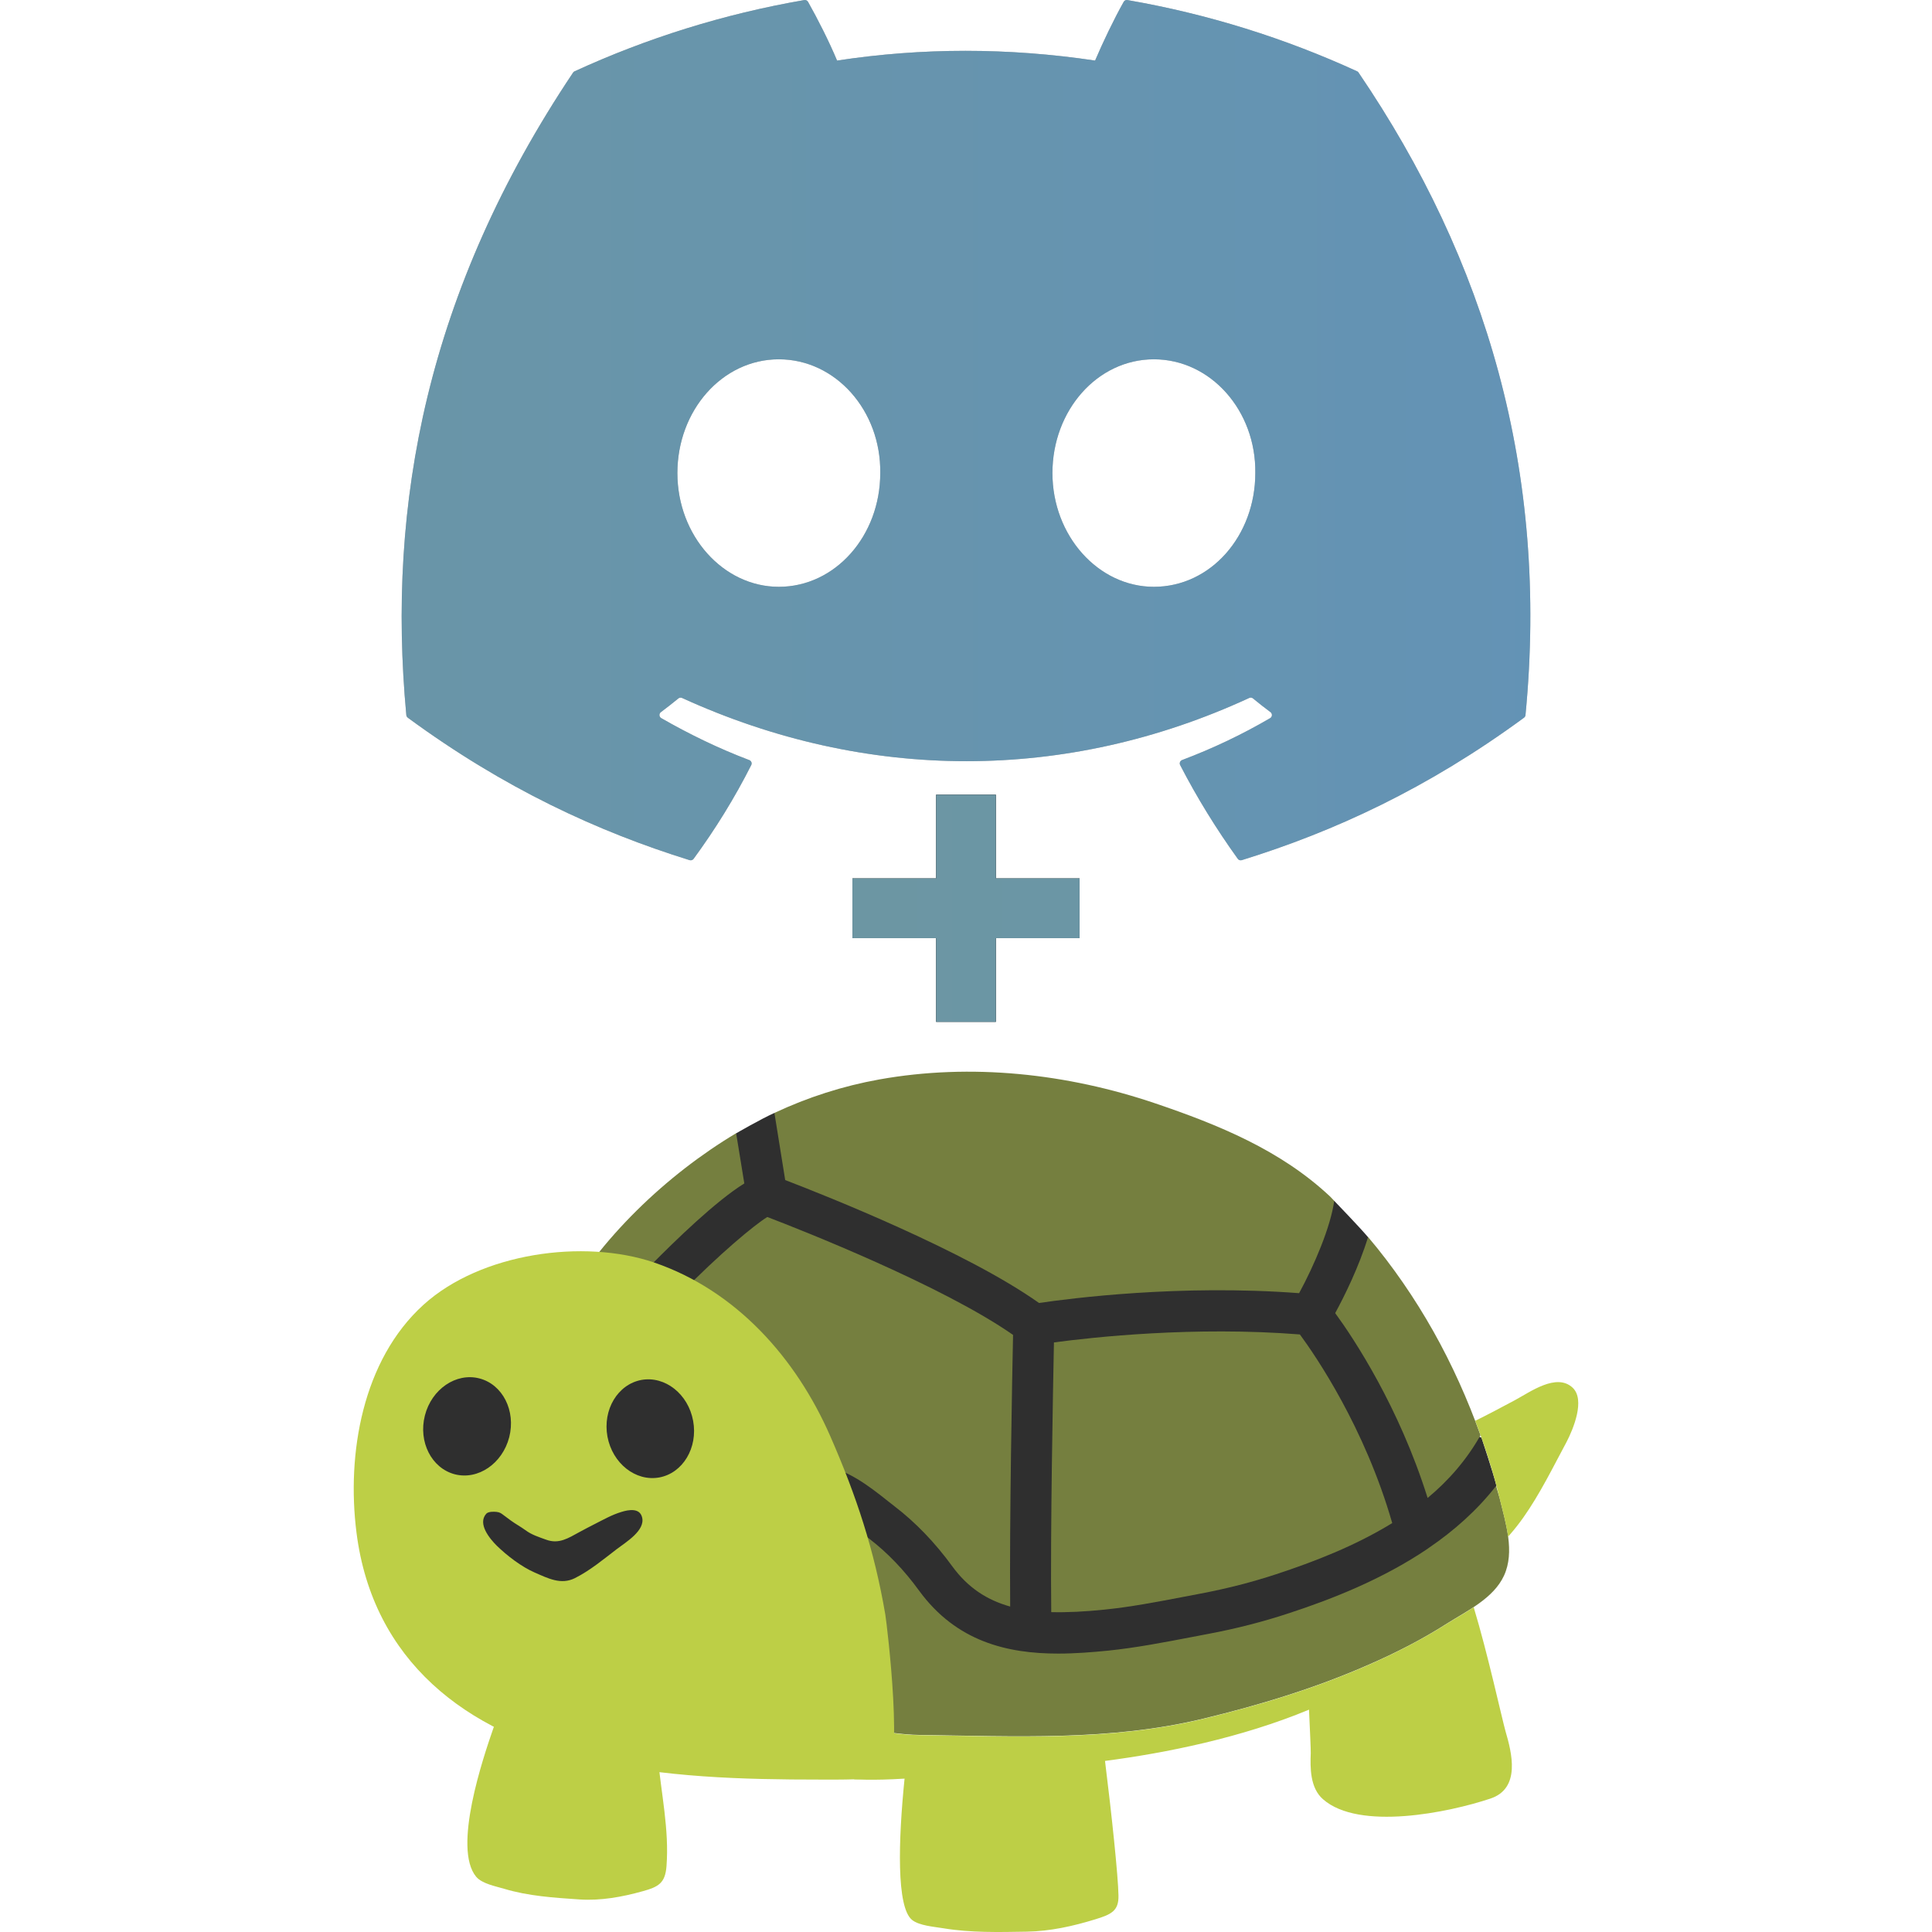 <?xml version="1.0" encoding="UTF-8" standalone="no"?><!DOCTYPE svg PUBLIC "-//W3C//DTD SVG 1.1//EN" "http://www.w3.org/Graphics/SVG/1.1/DTD/svg11.dtd"><svg width="100%" height="100%" viewBox="0 0 4000 4000" version="1.1" xmlns="http://www.w3.org/2000/svg" xmlns:xlink="http://www.w3.org/1999/xlink" xml:space="preserve" xmlns:serif="http://www.serif.com/" style="fill-rule:evenodd;clip-rule:evenodd;stroke-linejoin:round;stroke-miterlimit:2;"><g><path d="M2809.81,147.65c-148.942,-68.341 -308.66,-118.691 -475.655,-147.529c-3.041,-0.557 -6.079,0.834 -7.646,3.616c-20.541,36.534 -43.294,84.196 -59.227,121.658c-179.614,-26.891 -358.306,-26.891 -534.237,-0c-15.937,-38.295 -39.516,-85.124 -60.149,-121.658c-1.567,-2.689 -4.605,-4.08 -7.646,-3.616c-166.903,28.746 -326.621,79.096 -475.655,147.529c-1.29,0.557 -2.396,1.485 -3.13,2.689c-302.951,452.603 -385.942,894.081 -345.23,1330.09c0.185,2.133 1.382,4.174 3.04,5.47c199.879,146.787 393.495,235.899 583.516,294.965c3.041,0.928 6.264,-0.184 8.199,-2.689c44.949,-61.383 85.018,-126.107 119.373,-194.171c2.027,-3.986 0.092,-8.716 -4.052,-10.292c-63.555,-24.109 -124.073,-53.504 -182.286,-86.884c-4.605,-2.689 -4.974,-9.275 -0.738,-12.428c12.251,-9.18 24.504,-18.731 36.202,-28.375c2.116,-1.761 5.065,-2.133 7.553,-1.02c382.438,174.608 796.473,174.608 1174.4,-0c2.488,-1.205 5.437,-0.833 7.646,0.928c11.7,9.644 23.951,19.287 36.293,28.467c4.236,3.153 3.96,9.739 -0.645,12.428c-58.214,34.029 -118.731,62.775 -182.379,86.792c-4.143,1.576 -5.986,6.398 -3.959,10.384c35.092,67.969 75.161,132.693 119.281,194.079c1.843,2.597 5.157,3.709 8.198,2.781c190.943,-59.066 384.558,-148.178 584.437,-294.965c1.751,-1.296 2.857,-3.245 3.041,-5.378c48.725,-504.068 -81.612,-941.926 -345.506,-1330.08c-0.645,-1.297 -1.748,-2.225 -3.038,-2.782Zm-1197.34,1067.29c-115.141,0 -210.013,-105.707 -210.013,-235.527c0,-129.819 93.033,-235.527 210.013,-235.527c117.898,0 211.852,106.636 210.009,235.527c-0,129.82 -93.033,235.527 -210.009,235.527Zm776.485,0c-115.137,0 -210.01,-105.707 -210.01,-235.527c0,-129.819 93.029,-235.527 210.01,-235.527c117.901,0 211.852,106.636 210.012,235.527c0,129.82 -92.111,235.527 -210.012,235.527Z" style="fill:#b5b5b5;fill-rule:nonzero;"/><clipPath id="_clip1"><path d="M2809.81,147.65c-148.942,-68.341 -308.66,-118.691 -475.655,-147.529c-3.041,-0.557 -6.079,0.834 -7.646,3.616c-20.541,36.534 -43.294,84.196 -59.227,121.658c-179.614,-26.891 -358.306,-26.891 -534.237,-0c-15.937,-38.295 -39.516,-85.124 -60.149,-121.658c-1.567,-2.689 -4.605,-4.08 -7.646,-3.616c-166.903,28.746 -326.621,79.096 -475.655,147.529c-1.29,0.557 -2.396,1.485 -3.13,2.689c-302.951,452.603 -385.942,894.081 -345.23,1330.09c0.185,2.133 1.382,4.174 3.04,5.47c199.879,146.787 393.495,235.899 583.516,294.965c3.041,0.928 6.264,-0.184 8.199,-2.689c44.949,-61.383 85.018,-126.107 119.373,-194.171c2.027,-3.986 0.092,-8.716 -4.052,-10.292c-63.555,-24.109 -124.073,-53.504 -182.286,-86.884c-4.605,-2.689 -4.974,-9.275 -0.738,-12.428c12.251,-9.18 24.504,-18.731 36.202,-28.375c2.116,-1.761 5.065,-2.133 7.553,-1.02c382.438,174.608 796.473,174.608 1174.4,-0c2.488,-1.205 5.437,-0.833 7.646,0.928c11.7,9.644 23.951,19.287 36.293,28.467c4.236,3.153 3.96,9.739 -0.645,12.428c-58.214,34.029 -118.731,62.775 -182.379,86.792c-4.143,1.576 -5.986,6.398 -3.959,10.384c35.092,67.969 75.161,132.693 119.281,194.079c1.843,2.597 5.157,3.709 8.198,2.781c190.943,-59.066 384.558,-148.178 584.437,-294.965c1.751,-1.296 2.857,-3.245 3.041,-5.378c48.725,-504.068 -81.612,-941.926 -345.506,-1330.08c-0.645,-1.297 -1.748,-2.225 -3.038,-2.782Zm-1197.34,1067.29c-115.141,0 -210.013,-105.707 -210.013,-235.527c0,-129.819 93.033,-235.527 210.013,-235.527c117.898,0 211.852,106.636 210.009,235.527c-0,129.82 -93.033,235.527 -210.009,235.527Zm776.485,0c-115.137,0 -210.01,-105.707 -210.01,-235.527c0,-129.819 93.029,-235.527 210.01,-235.527c117.901,0 211.852,106.636 210.012,235.527c0,129.82 -92.111,235.527 -210.012,235.527Z" clip-rule="nonzero"/></clipPath><g clip-path="url(#_clip1)"><rect x="-2837.05" y="-4239.17" width="10060.9" height="10060.9" style="fill:url(#_Linear2);"/></g><path d="M2061.88,1818.62l-0,-173.264l-123.76,-0l0,173.264l-173.264,-0l0,123.759l173.264,0l0,173.264l123.76,0l-0,-173.264l173.264,0l-0,-123.759l-173.264,-0Z"/><clipPath id="_clip3"><path d="M2061.88,1818.62l-0,-173.264l-123.76,-0l0,173.264l-173.264,-0l0,123.759l173.264,0l0,173.264l123.76,0l-0,-173.264l173.264,0l-0,-123.759l-173.264,-0Z"/></clipPath><g clip-path="url(#_clip3)"><rect x="-1081.91" y="-3249.25" width="10060.9" height="10060.9" style="fill:url(#_Linear4);"/></g><g><path d="M1524.11,2346.41c0,0 50.781,-29.473 79.258,-42.218l442.891,162.898l716.311,19.317c-0,-0 53.768,55.759 69.699,74.877l130.039,373.19l104.948,42.019c-0,0 24.096,72.089 30.866,99.372l-21.706,172.058l-1038.32,257.489l-833.805,-204.518l2.589,-512.589l254.901,-331.969l62.331,-109.926Z" style="fill:#2f2f2f;fill-rule:nonzero;"/><g><g><path d="M2182.07,2779.35c-1.992,100.766 -7.568,390.317 -5.576,558.392c33.256,0.797 69.699,-0.995 109.926,-5.177c53.768,-5.377 109.926,-16.131 164.092,-26.486l34.452,-6.572c55.56,-10.554 106.938,-23.698 157.122,-40.226c77.466,-25.49 163.097,-58.349 240.364,-105.943c-56.756,-197.748 -158.517,-346.108 -191.176,-390.516c-219.055,-17.326 -428.95,5.775 -509.204,16.528Z" style="fill:#757f3f;fill-rule:nonzero;"/><path d="M2764.36,2718.61c38.832,53.171 132.03,193.765 191.374,382.75c43.413,-36.045 80.852,-79.059 109.528,-129.84c-26.685,-74.28 -58.946,-146.369 -97.579,-215.073c-38.833,-68.903 -84.038,-134.818 -135.217,-195.357c-18.918,61.933 -48.989,122.471 -68.106,157.52Z" style="fill:#757f3f;fill-rule:nonzero;"/><path d="M1625.67,2443.2c84.834,32.46 375.381,147.962 525.534,254.502c64.721,-9.558 292.538,-39.031 538.478,-20.312c31.862,-58.747 65.318,-137.607 72.686,-191.176c-2.987,-2.987 -5.576,-6.173 -8.563,-8.961c-102.159,-95.986 -231.601,-148.758 -362.238,-192.968c-182.413,-61.733 -380.957,-83.44 -571.137,-49.387c-75.275,13.542 -147.962,36.841 -217.064,69.301l22.304,139.001Z" style="fill:#757f3f;fill-rule:nonzero;"/><path d="M3097.52,3076.46c-39.629,50.781 -87.622,92.999 -139.001,128.048c-0.995,0.796 -2.19,1.394 -2.987,2.19c-94.393,63.726 -199.738,104.749 -286.763,133.226c-53.768,17.723 -108.532,31.862 -167.876,43.014l-34.451,6.572c-56.158,10.754 -113.909,21.906 -171.461,27.88c-34.053,3.385 -68.903,6.173 -104.151,6.173c-105.146,0 -210.691,-24.693 -287.759,-130.039c-31.066,-42.815 -65.717,-78.86 -102.558,-107.138l-15.334,-11.948c-23.299,-18.521 -66.911,-53.171 -89.414,-53.769l2.191,-85.033c50.98,1.394 102.557,42.218 140.195,72.089l13.94,10.953c43.214,33.057 83.639,74.877 119.684,124.463c32.46,44.409 72.089,69.7 119.684,83.042c-1.594,-179.625 4.182,-478.337 5.974,-562.375c-145.772,-101.96 -438.907,-217.462 -508.806,-244.147c-27.481,16.927 -98.376,75.873 -181.816,160.906c-8.364,8.563 -19.516,12.745 -30.469,12.745c-10.753,0 -21.507,-3.982 -29.672,-12.147c-16.727,-16.33 -17.126,-43.214 -0.597,-60.141c52.772,-53.569 136.412,-134.619 194.959,-170.863l-16.927,-103.952c-142.585,85.233 -283.378,217.462 -368.013,371.199c-84.834,153.538 -113.51,328.185 -32.659,497.256c26.486,54.764 79.657,146.767 133.026,178.63c47.197,28.278 97.181,52.374 148.162,73.483c45.205,18.719 83.44,42.218 129.84,55.759c41.421,12.347 84.236,25.69 126.255,35.049c42.417,9.559 86.427,12.546 129.044,20.512c37.836,6.97 76.072,13.342 114.307,13.94c196.154,2.589 394.498,12.944 587.068,-33.655c117.095,-28.278 233.194,-63.526 343.319,-112.117c55.76,-24.295 110.126,-52.175 161.305,-84.834c41.62,-26.287 96.384,-52.175 118.091,-99.172c22.901,-49.586 3.385,-109.528 -8.763,-159.711c-2.19,-8.364 -5.177,-17.326 -7.567,-26.088Z" style="fill:#757f3f;fill-rule:nonzero;"/></g><g><path d="M1321.98,3552.01c-19.516,-11.55 -47.396,-15.533 -85.233,-20.91c-49.785,-6.969 -103.951,-20.909 -153.737,-11.948c-42.815,7.766 -47.395,18.719 -61.335,58.348c-21.706,62.332 -84.834,249.126 -35.845,308.072c12.147,14.537 40.425,19.715 57.751,24.892c49.984,15.135 103.155,18.521 155.728,22.105c44.807,2.987 89.016,-5.178 131.831,-17.126c32.062,-8.961 46.201,-16.529 48.79,-51.976c5.775,-75.674 -11.152,-150.351 -17.923,-225.428c-4.779,-48.59 -16.728,-72.487 -40.027,-86.029Z" style="fill:#bdcf46;fill-rule:nonzero;"/><g><path d="M3051.12,3327.58c-18.52,12.347 -38.235,23.3 -55.56,34.252c-51.18,32.46 -105.545,60.34 -161.305,84.835c-110.125,48.59 -226.224,83.838 -343.319,112.116c-192.57,46.599 -390.914,36.244 -587.068,33.655c-38.435,-0.597 -76.67,-6.97 -114.307,-13.94c-10.555,-1.991 -20.91,-3.584 -31.465,-5.178l10.356,110.524c-0,-0 37.438,2.788 104.35,-1.394c-12.945,128.048 -17.127,266.252 15.533,292.538c14.736,11.949 46.001,14.139 65.119,17.326c56.158,9.359 114.307,7.965 172.058,6.969c49.188,-0.796 96.583,-11.55 141.987,-25.49c34.054,-10.355 48.79,-17.922 48.193,-49.187c-0.598,-40.028 -14.139,-168.673 -27.88,-278.798c126.255,-16.529 281.785,-47.794 422.378,-106.142c1.992,44.209 3.784,82.046 3.585,89.812c-1.195,30.469 -1.593,72.089 25.291,95.588c74.877,65.916 260.277,27.481 346.306,-1.195c64.124,-21.109 44.409,-95.787 31.664,-139.399c-7.368,-26.087 -37.04,-161.902 -65.916,-256.892Z" style="fill:#bdcf46;fill-rule:nonzero;"/><path d="M3256.04,2873.14c-33.455,-31.464 -88.418,9.16 -119.086,25.49c-27.482,14.736 -54.764,29.274 -82.644,43.014c20.114,52.773 37.638,106.541 50.781,161.504c5.975,24.494 13.542,51.378 17.326,78.262c0.995,-1.194 1.991,-2.389 2.987,-3.385c10.156,-11.55 19.316,-23.299 28.278,-35.845c34.85,-49.387 61.335,-103.952 89.813,-156.924c13.74,-26.485 39.031,-87.024 12.545,-112.116Z" style="fill:#bdcf46;fill-rule:nonzero;"/></g><g><g><path d="M1768.65,3683.85c-22.503,0.796 -45.205,0.597 -68.505,0.597c-165.885,0 -324.003,-4.381 -487.298,-41.421c-247.931,-55.959 -441.098,-204.319 -474.753,-469.774c-20.711,-163.495 12.347,-357.26 138.602,-471.766c118.489,-107.536 331.57,-137.208 477.541,-87.622c170.066,58.149 293.932,197.946 364.627,359.251c54.366,124.264 91.207,235.783 114.108,369.805c3.386,20.512 41.023,330.574 -2.987,336.35c-20.312,2.588 -40.824,3.982 -61.335,4.58Z" style="fill:#bdcf46;fill-rule:nonzero;"/></g><path d="M1327.95,2857.01c48.989,-8.762 96.982,29.075 107.138,84.835c10.156,55.56 -21.308,108.133 -70.297,117.095c-48.789,8.762 -96.782,-29.075 -107.138,-84.635c-10.156,-55.76 21.308,-108.134 70.297,-117.295Z" style="fill:#2f2f2f;fill-rule:nonzero;"/><path d="M879.684,2930.69c13.94,-54.764 64.721,-89.216 112.714,-76.869c48.192,12.347 75.873,66.912 61.933,121.675c-14.139,54.764 -64.522,89.216 -112.714,76.869c-47.993,-12.546 -75.873,-66.911 -61.933,-121.675Z" style="fill:#2f2f2f;fill-rule:nonzero;"/><g><path d="M1199.51,3172.05c-22.702,12.347 -42.218,25.49 -68.704,15.732c-15.334,-5.576 -29.871,-9.957 -43.213,-19.914c-9.559,-6.97 -20.313,-12.745 -29.871,-19.715c-4.979,-3.585 -9.758,-7.368 -14.737,-10.953c-5.576,-4.182 -7.567,-5.974 -14.736,-6.97c-5.775,-0.597 -17.127,-0.996 -21.508,3.784c-18.719,20.91 7.568,51.976 21.707,66.115c21.109,20.511 51.179,43.811 78.86,55.759c27.083,11.75 53.967,25.889 82.842,11.55c31.664,-15.931 59.145,-39.031 87.025,-60.339c18.321,-13.94 59.344,-38.435 52.175,-65.717c-4.978,-19.914 -28.079,-15.732 -43.213,-10.953c-19.118,5.775 -36.244,15.533 -53.968,24.495c-10.953,5.377 -21.706,11.351 -32.659,17.126Z" style="fill:#2f2f2f;fill-rule:nonzero;"/></g></g></g></g></g></g><defs><linearGradient id="_Linear2" x1="0" y1="0" x2="1" y2="0" gradientUnits="userSpaceOnUse" gradientTransform="matrix(10060.9,0,0,10060.9,-2837.05,791.272)"><stop offset="0" style="stop-color:#749992;stop-opacity:1"/><stop offset="1" style="stop-color:#588fcd;stop-opacity:1"/></linearGradient><linearGradient id="_Linear4" x1="0" y1="0" x2="1" y2="0" gradientUnits="userSpaceOnUse" gradientTransform="matrix(10060.9,0,0,10060.9,-1081.91,1781.18)"><stop offset="0" style="stop-color:#749992;stop-opacity:1"/><stop offset="1" style="stop-color:#588fcd;stop-opacity:1"/></linearGradient></defs></svg>